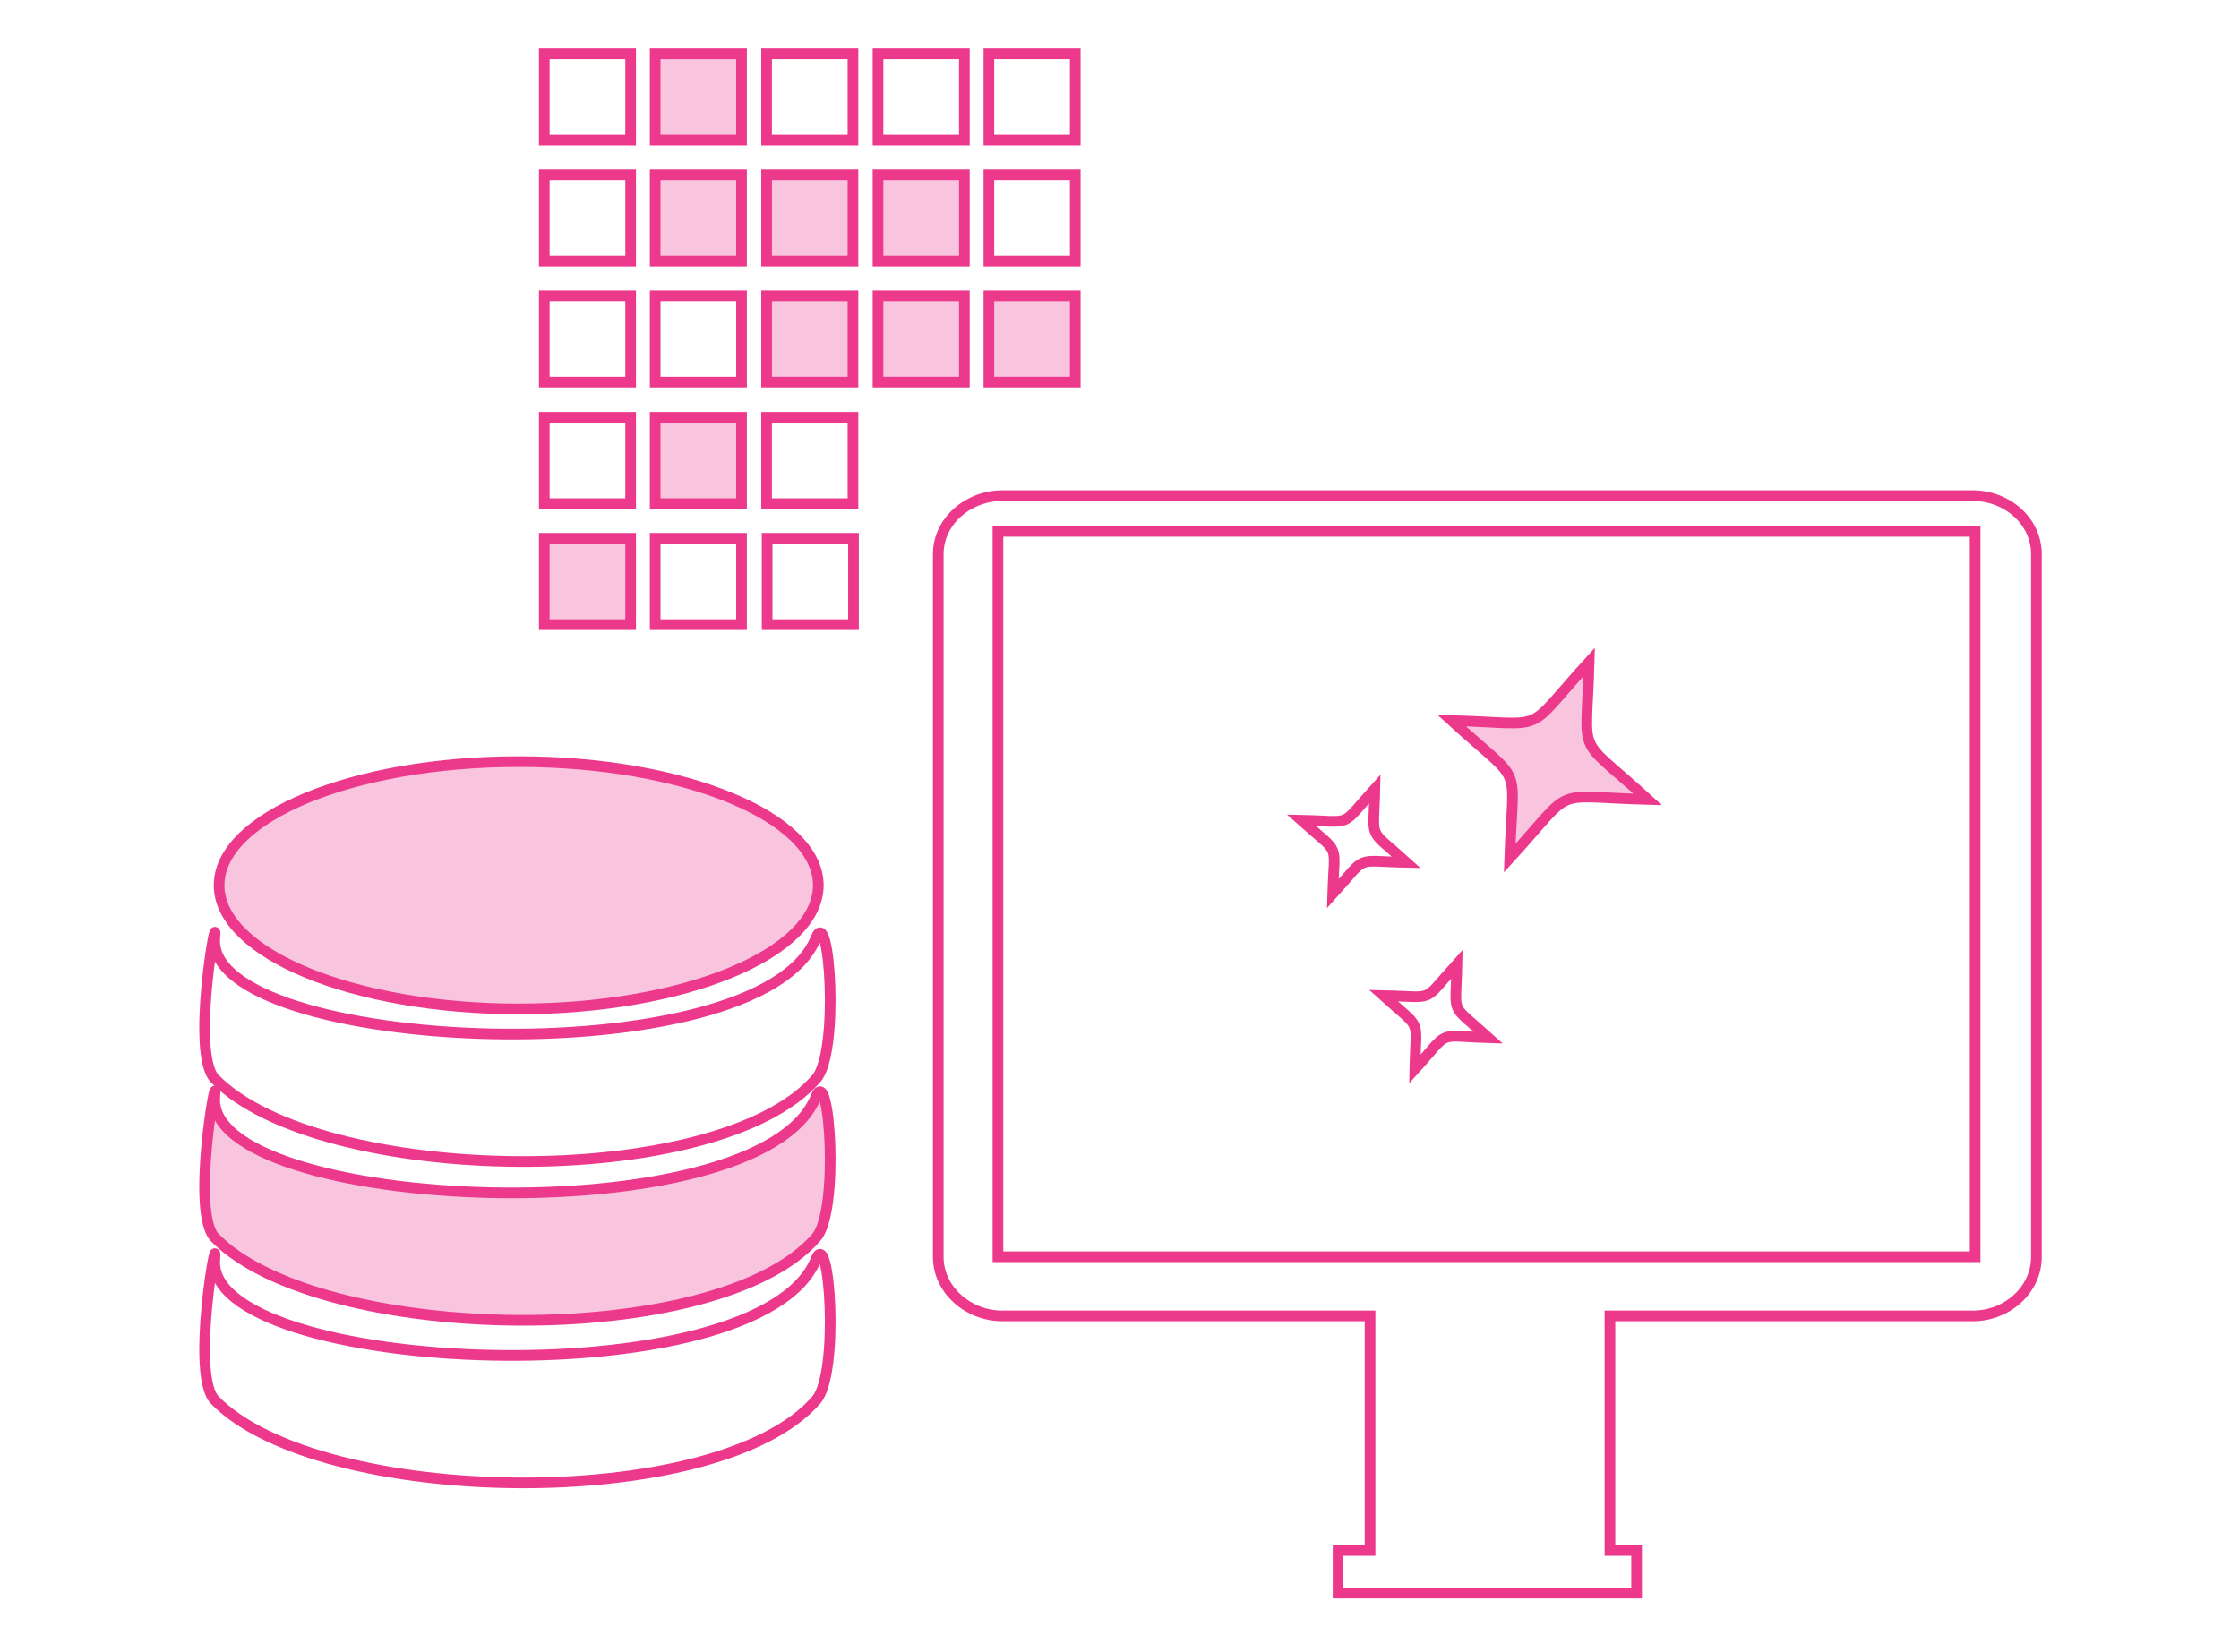 <?xml version="1.0" encoding="utf-8"?>
<!-- Generator: Adobe Illustrator 19.0.0, SVG Export Plug-In . SVG Version: 6.00 Build 0)  -->
<svg version="1.1" id="Слой_1" xmlns="http://www.w3.org/2000/svg" xmlns:xlink="http://www.w3.org/1999/xlink" x="0px" y="0px"
	 viewBox="0 0 420 310" style="enable-background:new 0 0 420 310;" xml:space="preserve">
<style type="text/css">
	.st0{fill:none;stroke:#EC398C;stroke-width:2;stroke-miterlimit:10;}
	.st1{fill:#F9C4DE;stroke:#EC398C;stroke-width:2;stroke-miterlimit:10;}
</style>
<g id="XMLID_263_">
	<path id="XMLID_262_" class="st0" d="M370.1,93H188c-6.3,0-12,4.7-12,11v131.8c0,6.3,5.7,11.1,12,11.1h69v44h-6v8h56v-8h-5v-44
		h68.1c6.3,0,11.9-4.8,11.9-11.1V104C382,97.7,376.4,93,370.1,93z"/>
	<g id="XMLID_265_">
		<path id="XMLID_269_" class="st0" d="M153.1,202.4c-18.5,21.3-93.1,20.1-112.8,0c-4.6-4.7,0.6-33.1,0-26.5
			c-2.1,21.7,102.4,26.5,112.8,0C155.6,169.7,157.5,197.4,153.1,202.4z"/>
		<path id="XMLID_268_" class="st1" d="M153.1,232.2c-18.5,21.3-93.1,20.1-112.8,0c-4.6-4.7,0.6-33.1,0-26.5
			c-2.1,21.7,102.4,26.5,112.8,0C155.6,199.6,157.5,227.2,153.1,232.2z"/>
		<ellipse id="XMLID_267_" class="st1" cx="97.3" cy="166.1" rx="56.2" ry="23.2"/>
		<path id="XMLID_266_" class="st0" d="M153.1,262.7c-18.5,21.3-93.1,20.1-112.8,0c-4.6-4.7,0.6-33.1,0-26.5
			c-2.1,21.7,102.4,26.5,112.8,0C155.6,230.1,157.5,257.7,153.1,262.7z"/>
	</g>
	<rect id="XMLID_289_" x="122.9" y="101" class="st0" width="16.2" height="16.2"/>
	<rect id="XMLID_288_" x="102.1" y="101" class="st1" width="16.2" height="16.2"/>
	<rect id="XMLID_287_" x="143.8" y="78.3" class="st0" width="16.2" height="16.2"/>
	<rect id="XMLID_286_" x="122.9" y="78.3" class="st1" width="16.2" height="16.2"/>
	<rect id="XMLID_285_" x="102.1" y="78.3" class="st0" width="16.2" height="16.2"/>
	<rect id="XMLID_284_" x="164.7" y="55.5" class="st1" width="16.2" height="16.2"/>
	<rect id="XMLID_283_" x="143.8" y="55.5" class="st1" width="16.2" height="16.2"/>
	<rect id="XMLID_282_" x="122.9" y="55.5" class="st0" width="16.2" height="16.2"/>
	<rect id="XMLID_281_" x="102.1" y="55.5" class="st0" width="16.2" height="16.2"/>
	<rect id="XMLID_280_" x="185.5" y="32.8" class="st0" width="16.2" height="16.2"/>
	<rect id="XMLID_279_" x="164.7" y="32.8" class="st1" width="16.2" height="16.2"/>
	<rect id="XMLID_278_" x="143.8" y="32.8" class="st1" width="16.2" height="16.2"/>
	<rect id="XMLID_277_" x="122.9" y="32.8" class="st1" width="16.2" height="16.2"/>
	<rect id="XMLID_276_" x="102.1" y="32.8" class="st0" width="16.2" height="16.2"/>
	<rect id="XMLID_275_" x="185.5" y="10.1" class="st0" width="16.2" height="16.2"/>
	<rect id="XMLID_274_" x="164.7" y="10.1" class="st0" width="16.2" height="16.2"/>
	<rect id="XMLID_273_" x="143.8" y="10.1" class="st0" width="16.2" height="16.2"/>
	<rect id="XMLID_272_" x="122.9" y="10.1" class="st1" width="16.2" height="16.2"/>
	<rect id="XMLID_121_" x="102.1" y="10.1" class="st0" width="16.2" height="16.2"/>
	<rect id="XMLID_290_" x="143.9" y="101" class="st0" width="16.2" height="16.2"/>
	<rect id="XMLID_291_" x="185.5" y="55.5" class="st1" width="16.2" height="16.2"/>
	<rect id="XMLID_258_" x="187.2" y="99.7" class="st0" width="183.3" height="136.1"/>
	<path id="XMLID_260_" class="st1" d="M309.1,150c-13.8-12.6-11.5-7.1-11-25.8c-12.6,13.8-7.1,11.5-25.8,11
		c13.8,12.6,11.5,7.1,10.9,25.8C295.8,147.2,290.4,149.5,309.1,150z"/>
	<path id="XMLID_259_" class="st0" d="M279.2,194.7c-7.4-6.7-6.1-3.8-5.9-13.8c-6.7,7.4-3.8,6.1-13.8,5.9c7.4,6.7,6.1,3.8,5.9,13.8
		C272.2,193.1,269.2,194.4,279.2,194.7z"/>
	<path id="XMLID_234_" class="st0" d="M250,167.7c6.7-7.4,3.8-6.1,13.8-5.9c-7.4-6.7-6.1-3.8-5.9-13.8c-6.7,7.4-3.8,6.1-13.8,5.9
		C251.6,160.6,250.3,157.7,250,167.7z"/>
</g>
</svg>
